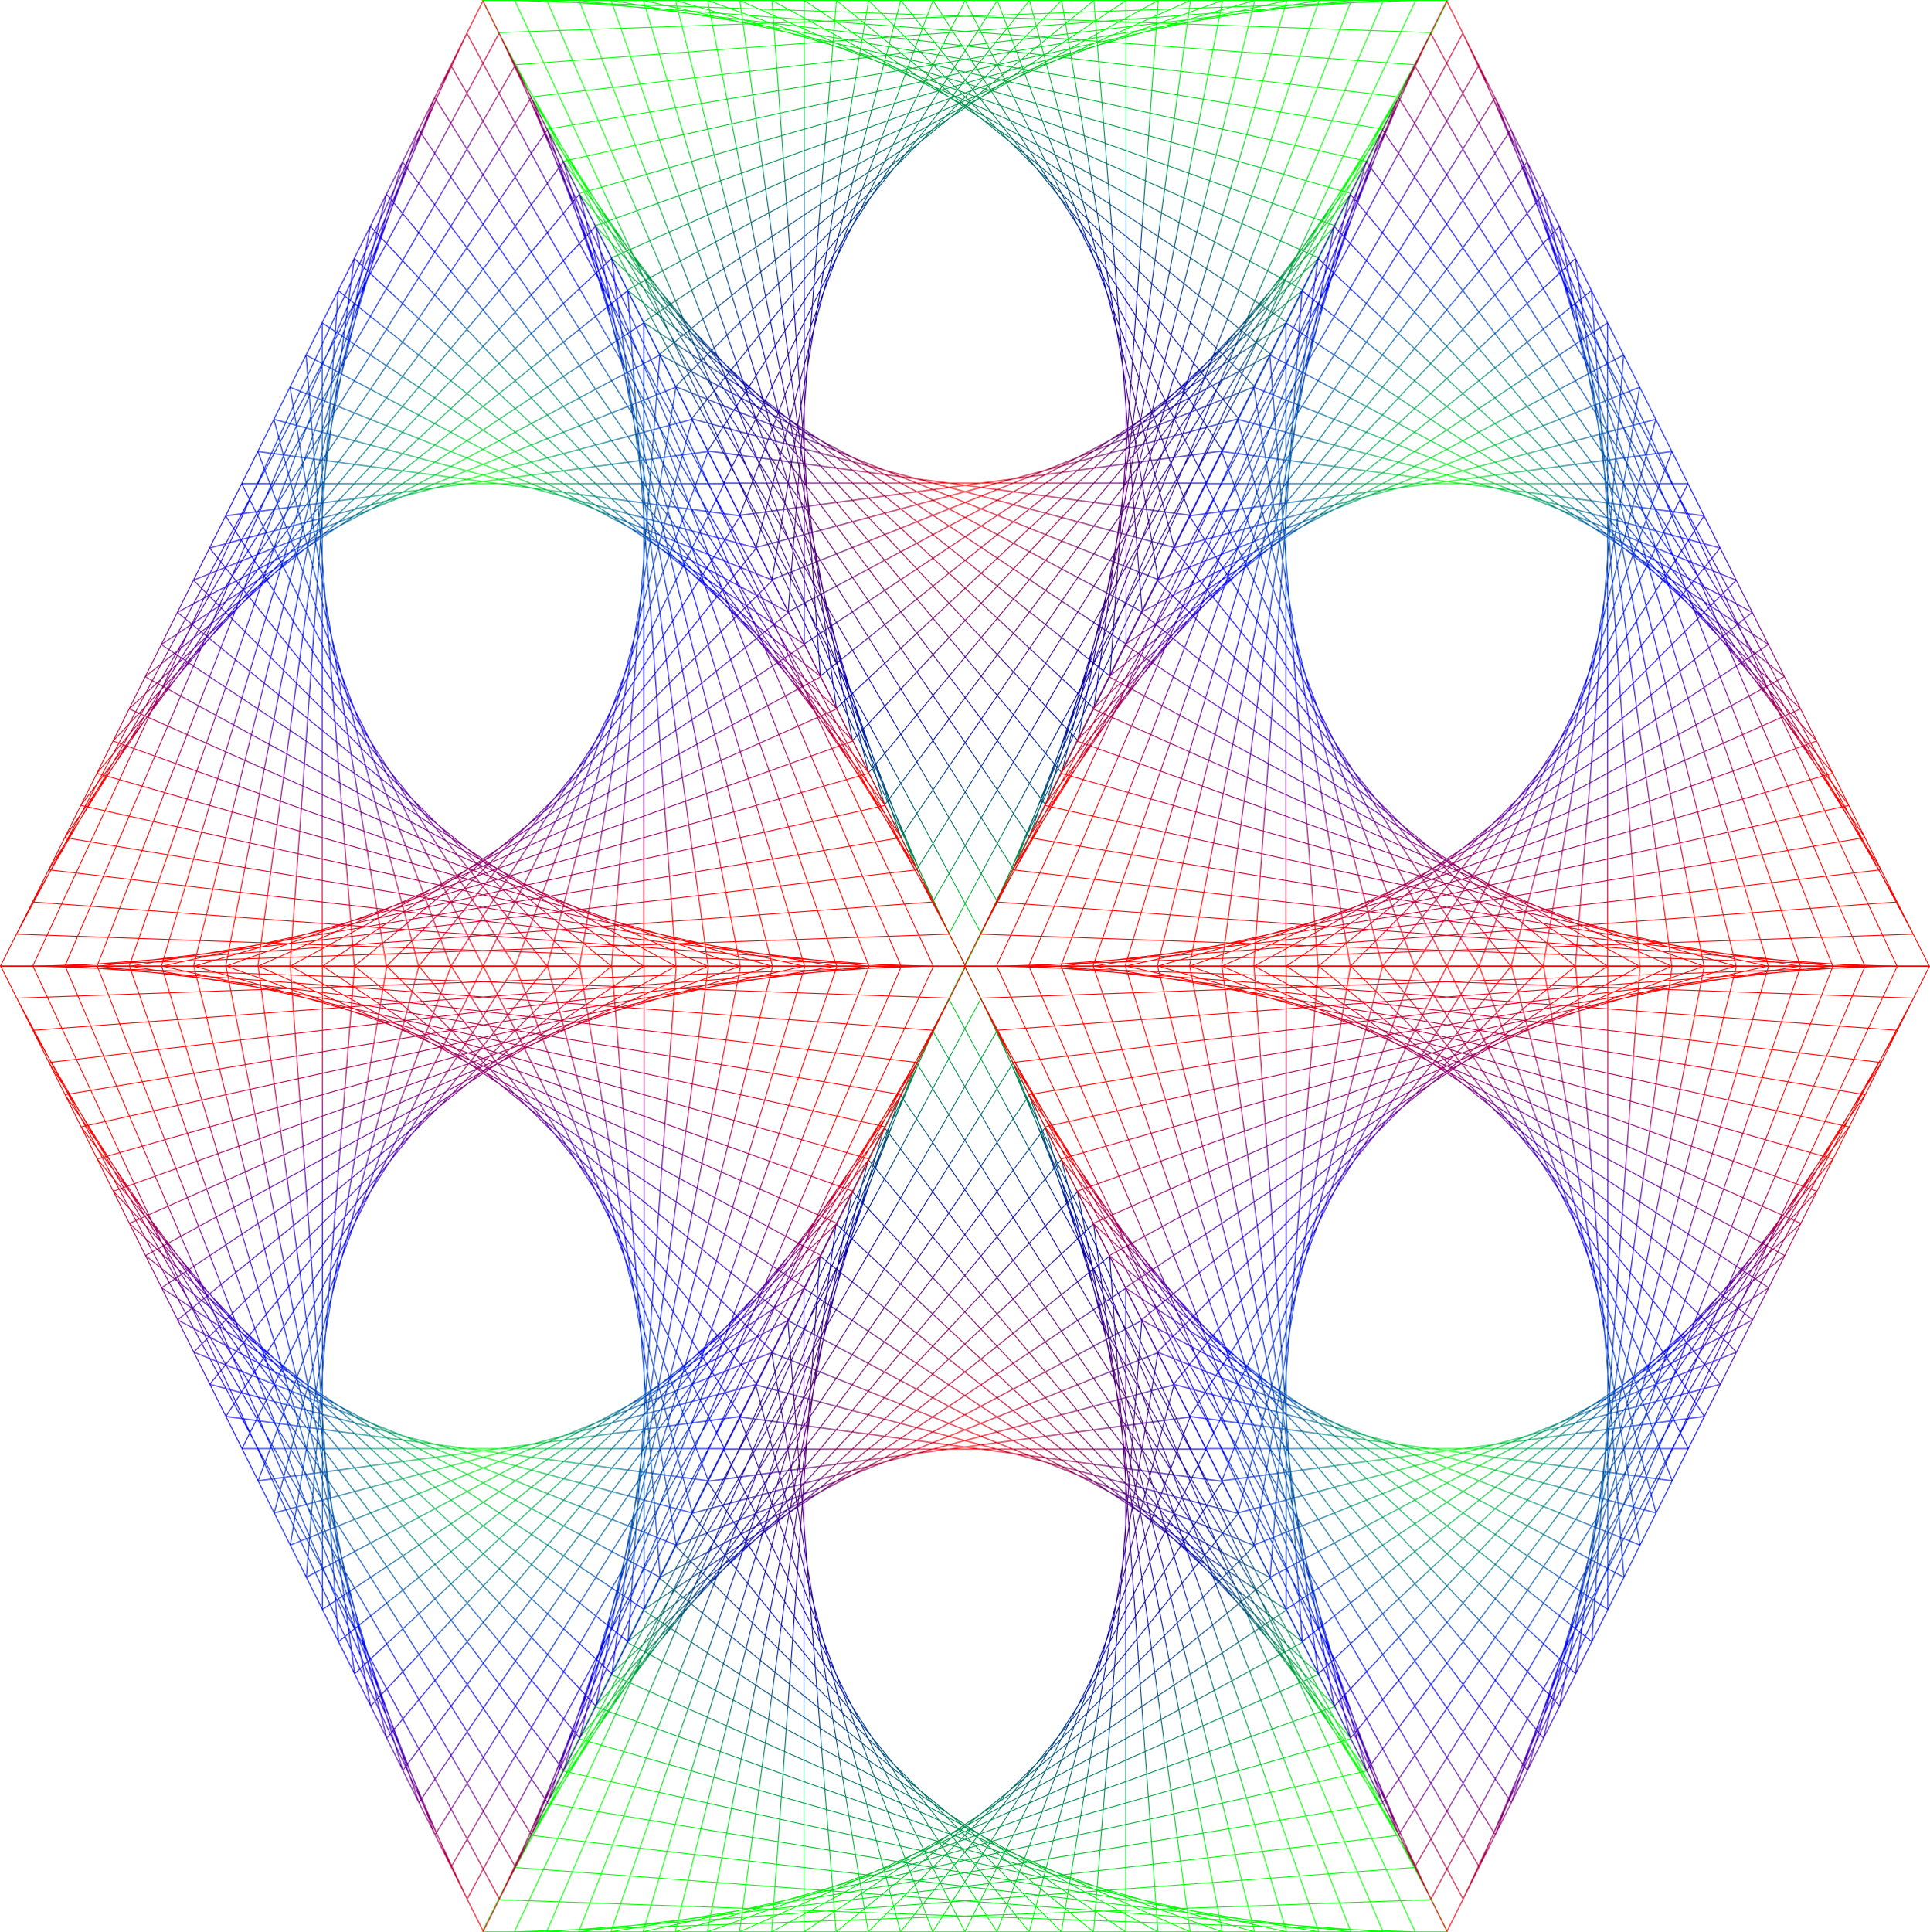 <?xml version="1.0" encoding="UTF-8" standalone="no"?>
<svg
   xmlns:dc="http://purl.org/dc/elements/1.1/"
   xmlns:cc="http://creativecommons.org/ns#"
   xmlns:rdf="http://www.w3.org/1999/02/22-rdf-syntax-ns#"
   xmlns:svg="http://www.w3.org/2000/svg"
   xmlns="http://www.w3.org/2000/svg"
   xmlns:xlink="http://www.w3.org/1999/xlink"
   xmlns:sodipodi="http://sodipodi.sourceforge.net/DTD/sodipodi-0.dtd"
   xmlns:inkscape="http://www.inkscape.org/namespaces/inkscape"
   sodipodi:docname="Hexagon.svg"
   id="svg8"
   version="1.1"
   viewBox="0 0 599.901 600.465"
   height="600.465mm"
   width="599.901mm"
   inkscape:version="1.0.1 (0767f8302a, 2020-10-17)">
  <defs
     id="defs2">
    <linearGradient
       inkscape:collect="always"
       id="linearGradient2838">
      <stop
         style="stop-color:#00ff00;stop-opacity:1"
         offset="0"
         id="stop2834" />
      <stop
         style="stop-color:#0000ff;stop-opacity:1"
         offset="0.5"
         id="stop2842" />
      <stop
         style="stop-color:#ff0000;stop-opacity:1"
         offset="1"
         id="stop2836" />
    </linearGradient>
    <linearGradient
       inkscape:collect="always"
       id="linearGradient2828">
      <stop
         style="stop-color:#00ff00;stop-opacity:1"
         offset="0"
         id="stop2824" />
      <stop
         style="stop-color:#0000ff;stop-opacity:1"
         offset="0.5"
         id="stop2832" />
      <stop
         style="stop-color:#ff0000;stop-opacity:1"
         offset="1"
         id="stop2826" />
    </linearGradient>
    <linearGradient
       inkscape:collect="always"
       id="linearGradient2818">
      <stop
         style="stop-color:#ff0000;stop-opacity:1"
         offset="0"
         id="stop2814" />
      <stop
         style="stop-color:#0000b4;stop-opacity:1"
         offset="0.5"
         id="stop2822" />
      <stop
         style="stop-color:#00ff00;stop-opacity:1"
         offset="1"
         id="stop2816" />
    </linearGradient>
    <radialGradient
       inkscape:collect="always"
       xlink:href="#linearGradient2818"
       id="radialGradient2820"
       cx="-157.827"
       cy="155.183"
       fx="-157.827"
       fy="155.183"
       r="150.166"
       gradientTransform="matrix(1,0,0,1,0,-0.049)"
       gradientUnits="userSpaceOnUse" />
    <radialGradient
       inkscape:collect="always"
       xlink:href="#linearGradient2828"
       id="radialGradient2830"
       cx="-8.042"
       cy="155.183"
       fx="-8.042"
       fy="155.183"
       r="150.166"
       gradientTransform="matrix(1,0,0,1,0,-0.05)"
       gradientUnits="userSpaceOnUse" />
    <radialGradient
       inkscape:collect="always"
       xlink:href="#linearGradient2838"
       id="radialGradient2840"
       cx="-307.611"
       cy="155.183"
       fx="-307.611"
       fy="155.183"
       r="150.166"
       gradientTransform="matrix(1,0,0,1,0,-0.049)"
       gradientUnits="userSpaceOnUse" />
    <radialGradient
       inkscape:collect="always"
       xlink:href="#linearGradient2818"
       id="radialGradient2857"
       gradientUnits="userSpaceOnUse"
       gradientTransform="matrix(1,0,0,1,0,-0.049)"
       cx="-157.827"
       cy="155.183"
       fx="-157.827"
       fy="155.183"
       r="150.166" />
    <radialGradient
       inkscape:collect="always"
       xlink:href="#linearGradient2838"
       id="radialGradient2859"
       gradientUnits="userSpaceOnUse"
       gradientTransform="matrix(1,0,0,1,0,-0.049)"
       cx="-307.611"
       cy="155.183"
       fx="-307.611"
       fy="155.183"
       r="150.166" />
    <radialGradient
       inkscape:collect="always"
       xlink:href="#linearGradient2828"
       id="radialGradient2861"
       gradientUnits="userSpaceOnUse"
       gradientTransform="matrix(1,0,0,1,0,-0.05)"
       cx="-8.042"
       cy="155.183"
       fx="-8.042"
       fy="155.183"
       r="150.166" />
  </defs>
  <sodipodi:namedview
     id="base"
     pagecolor="#ffffff"
     bordercolor="#666666"
     borderopacity="1.0"
     inkscape:pageopacity="0.0"
     inkscape:pageshadow="2"
     inkscape:zoom="0.39788954"
     inkscape:cx="1133.6717"
     inkscape:cy="1134.737"
     inkscape:document-units="mm"
     inkscape:current-layer="layer1"
     inkscape:document-rotation="0"
     showgrid="false"
     inkscape:window-width="1528"
     inkscape:window-height="1136"
     inkscape:window-x="72"
     inkscape:window-y="27"
     inkscape:window-maximized="1"
     fit-margin-top="0"
     fit-margin-left="0"
     fit-margin-right="0"
     fit-margin-bottom="0" />
  <g
     inkscape:label="Layer 1"
     inkscape:groupmode="layer"
     id="layer1"
     transform="translate(457.777,-4.968)">
    <g
       id="g2871">
      <g
         id="g2847">
        <path
           d="M -7.779,5.101 H -307.779 l 150,300 L -7.779,5.101 m -300,0 150,300 M -7.779,5.101 H -307.779 m 0,0 H -7.779 M -302.779,15.101 l 150,280 M -17.779,5.101 -302.779,15.101 m 5,-10 285,10 m -285,10 150,260 M -27.779,5.101 -297.779,25.101 m 10,-20 270,20 m -275,10 150,240 M -37.779,5.101 -292.779,35.101 m 15,-30 255,30 m -265,10 150,220 M -47.779,5.101 -287.779,45.101 m 20,-40 240,40 m -255,10 150,200 M -57.779,5.101 -282.779,55.101 m 25,-50 225,50 m -245,10 150,180 M -67.779,5.101 -277.779,65.101 m 30,-60 210,60 m -235,10 150,160 M -77.779,5.101 -272.779,75.101 m 35,-70 195,70 m -225,10 150,140 M -87.779,5.101 -267.779,85.101 m 40,-80 180,80 m -215,10 150,120 M -97.779,5.101 -262.779,95.101 m 45,-90 165,90 m -205,10 150,100 m 0,-200 -150,100 m 50,-100 150,100 m -195,10 150,80 m -15,-190 -135,110 m 55,-110 135,110 m -185,10 150,60 M -127.779,5.101 l -120,120 m 60,-120 120,120 m -175,10 150,40 M -137.779,5.101 l -105,130 m 65,-130 105,130 m -165,10 150,20 M -147.779,5.101 l -90,140 m 70,-140 90,140 m -155,10 H -82.779 M -157.779,5.101 l -75,150 m 75,-150 75,150 m -145,10 150,-20 M -167.779,5.101 l -60,160 m 80,-160 60,160 m -135,10 150,-40 M -177.779,5.101 l -45,170 m 85,-170 45,170 m -125,10 150,-60 M -187.779,5.101 l -30,180 m 90,-180 30,180 m -115,10 150,-80 M -197.779,5.101 l -15,190 m 95,-190 15,190 m -105,10 150,-100 M -207.779,5.101 V 205.101 m 100,-200 V 205.101 m -95,10 L -52.779,95.101 M -217.779,5.101 l 15,210 M -97.779,5.101 -112.779,215.101 m -85,10 L -47.779,85.101 M -227.779,5.101 l 30,220 M -87.779,5.101 -117.779,225.101 m -75,10 L -42.779,75.101 M -237.779,5.101 l 45,230 M -77.779,5.101 -122.779,235.101 m -65,10 L -37.779,65.101 M -247.779,5.101 l 60,240 M -67.779,5.101 -127.779,245.101 m -55,10 L -32.779,55.101 M -257.779,5.101 l 75,250 M -57.779,5.101 -132.779,255.101 m -45,10 L -27.779,45.101 M -267.779,5.101 l 90,260 M -47.779,5.101 -137.779,265.101 m -35,10 L -22.779,35.101 M -277.779,5.101 l 105,270 M -37.779,5.101 -142.779,275.101 m -25,10 L -17.779,25.101 M -287.779,5.101 l 120,280 M -27.779,5.101 -147.779,285.101 m -15,10 L -12.779,15.101 M -297.779,5.101 l 135,290 M -17.779,5.101 -152.779,295.101"
           style="fill:none;fill-opacity:1;stroke:url(#radialGradient2820);stroke-width:0.265;stroke-linecap:butt;stroke-linejoin:miter;stroke-opacity:1"
           id="path1972" />
        <path
           d="m -457.659,305.264 h 300 l -150,-300 -150,300 m 300,0 -150,-300 m -150,300 h 300 m 0,0 h -300 m 295,-10 -150,-280 m -135,290 285,-10 m -5,10 -285,-10 m 285,-10 -150,-260 m -120,280 270,-20 m -10,20 -270,-20 m 275,-10 -150,-240 m -105,270 255,-30 m -15,30 -255,-30 m 265,-10 -150,-220 m -90,260 240,-40 m -20,40 -240,-40 m 255,-10 -150,-200 m -75,250 225,-50 m -25,50 -225,-50 m 245,-10 -150,-180 m -60,240 210,-60 m -30,60 -210,-60 m 235,-10 -150,-160 m -45,230 195,-70 m -35,70 -195,-70 m 225,-10 -150,-140 m -30,220 180,-80 m -40,80 -180,-80 m 215,-10 -150,-120 m -15,210 165,-90 m -45,90 -165,-90 m 205,-10 -150,-100 m 0,200 150,-100 m -50,100 -150,-100 m 195,-10 -150,-80 m 15,190 135,-110 m -55,110 -135,-110 m 185,-10 -150,-60 m 30,180 120,-120 m -60,120 -120,-120 m 175,-10 -150,-40 m 45,170 105,-130 m -65,130 -105,-130 m 165,-10 -150,-20 m 60,160 90,-140 m -70,140 -90,-140 m 155,-10 h -150 m 75,150 75,-150 m -75,150 -75,-150 m 145,-10 -150,20 m 90,140 60,-160 m -80,160 -60,-160 m 135,-10 -150,40 m 105,130 45,-170 m -85,170 -45,-170 m 125,-10 -150,60 m 120,120 30,-180 m -90,180 -30,-180 m 115,-10 -150,80 m 135,110 15,-190 m -95,190 -15,-190 m 105,-10 -150,100 m 150,100 v -200 m -100,200 v -200 m 95,-10 -150,120 m 165,90 -15,-210 m -105,210 15,-210 m 85,-10 -150,140 m 180,80 -30,-220 m -110,220 30,-220 m 75,-10 -150,160 m 195,70 -45,-230 m -115,230 45,-230 m 65,-10 -150,180 m 210,60 -60,-240 m -120,240 60,-240 m 55,-10 -150,200 m 225,50 -75,-250 m -125,250 75,-250 m 45,-10 -150,220 m 240,40 -90,-260 m -130,260 90,-260 m 35,-10 -150,240 m 255,30 -105,-270 m -135,270 105,-270 m 25,-10 -150,260 m 270,20 -120,-280 m -140,280 120,-280 m 15,-10 -150,280 m 285,10 -135,-290 m -145,290 135,-290"
           style="fill:none;fill-opacity:1;stroke:url(#radialGradient2840);stroke-width:0.265;stroke-linecap:butt;stroke-linejoin:miter;stroke-opacity:1"
           id="path1977" />
        <path
           d="M -158.09,305.264 H 141.91 L -8.09,5.264 -158.09,305.264 m 300,0 L -8.09,5.264 M -158.09,305.264 h 300 m 0,0 H -158.09 m 295,-10 L -13.09,15.264 M -148.09,305.264 l 285,-10 m -5,10 -285,-10 m 285,-10 L -18.09,25.264 M -138.09,305.264 l 270,-20 m -10,20 -270,-20 m 275,-10 L -23.09,35.264 M -128.09,305.264 l 255,-30 m -15,30 -255,-30 m 265,-10 L -28.09,45.264 m -90,260 240,-40 m -20,40 -240,-40 m 255,-10 L -33.09,55.264 m -75,250 225,-50 m -25,50 -225,-50 m 245,-10 L -38.09,65.264 m -60,240 210,-60 m -30,60 -210,-60 m 235,-10 L -43.09,75.264 m -45,230 195,-70 m -35,70 -195,-70 m 225,-10 L -48.09,85.264 m -30,220 180,-80 m -40,80 -180,-80 m 215,-10 -150,-120 m -15,210 165,-90 m -45,90 -165,-90 m 205,-10 -150,-100 m 0,200 150,-100 m -50,100 -150,-100 m 195,-10 -150,-80 m 15,190 135,-110 m -55,110 -135,-110 m 185,-10 -150,-60 m 30,180 120,-120 m -60,120 -120,-120 m 175,-10 -150,-40 m 45,170 105,-130 m -65,130 -105,-130 m 165,-10 -150,-20 m 60,160 90,-140 m -70,140 -90,-140 m 155,-10 H -83.09 m 75,150 75,-150 m -75,150 -75,-150 m 145,-10 -150,20 m 90,140 60,-160 m -80,160 -60,-160 m 135,-10 -150,40 m 105,130 45,-170 m -85,170 -45,-170 m 125,-10 -150,60 m 120,120 30,-180 m -90,180 -30,-180 m 115,-10 -150,80 m 135,110 15,-190 m -95,190 -15,-190 m 105,-10 -150,100 m 150,100 v -200 m -100,200 v -200 m 95,-10 -150,120 m 165,90 -15,-210 m -105,210 15,-210 M 31.91,85.264 -118.09,225.264 m 180,80 L 31.91,85.264 M -78.09,305.264 -48.09,85.264 m 75,-10 L -123.09,235.264 m 195,70 L 26.91,75.264 M -88.09,305.264 -43.09,75.264 m 65,-10 L -128.09,245.264 m 210,60 L 21.91,65.264 M -98.09,305.264 -38.09,65.264 m 55,-10 -150,200 m 225,50 L 16.91,55.264 M -108.09,305.264 -33.09,55.264 m 45,-10 L -138.09,265.264 m 240,40 L 11.91,45.264 M -118.09,305.264 -28.09,45.264 m 35,-10 L -143.09,275.264 m 255,30 L 6.91,35.264 M -128.09,305.264 -23.09,35.264 m 25,-10 L -148.09,285.264 m 270,20 L 1.91,25.264 M -138.09,305.264 -18.09,25.264 m 15,-10 L -153.09,295.264 m 285,10 L -3.09,15.264 M -148.09,305.264 -13.09,15.264"
           style="fill:none;fill-opacity:1;stroke:url(#radialGradient2830);stroke-width:0.265;stroke-linecap:butt;stroke-linejoin:miter;stroke-opacity:1"
           id="path1979" />
      </g>
      <g
         id="g2855"
         transform="rotate(180,-157.827,305.201)">
        <path
           d="M -7.779,5.101 H -307.779 l 150,300 L -7.779,5.101 m -300,0 150,300 M -7.779,5.101 H -307.779 m 0,0 H -7.779 M -302.779,15.101 l 150,280 M -17.779,5.101 -302.779,15.101 m 5,-10 285,10 m -285,10 150,260 M -27.779,5.101 -297.779,25.101 m 10,-20 270,20 m -275,10 150,240 M -37.779,5.101 -292.779,35.101 m 15,-30 255,30 m -265,10 150,220 M -47.779,5.101 -287.779,45.101 m 20,-40 240,40 m -255,10 150,200 M -57.779,5.101 -282.779,55.101 m 25,-50 225,50 m -245,10 150,180 M -67.779,5.101 -277.779,65.101 m 30,-60 210,60 m -235,10 150,160 M -77.779,5.101 -272.779,75.101 m 35,-70 195,70 m -225,10 150,140 M -87.779,5.101 -267.779,85.101 m 40,-80 180,80 m -215,10 150,120 M -97.779,5.101 -262.779,95.101 m 45,-90 165,90 m -205,10 150,100 m 0,-200 -150,100 m 50,-100 150,100 m -195,10 150,80 m -15,-190 -135,110 m 55,-110 135,110 m -185,10 150,60 M -127.779,5.101 l -120,120 m 60,-120 120,120 m -175,10 150,40 M -137.779,5.101 l -105,130 m 65,-130 105,130 m -165,10 150,20 M -147.779,5.101 l -90,140 m 70,-140 90,140 m -155,10 H -82.779 M -157.779,5.101 l -75,150 m 75,-150 75,150 m -145,10 150,-20 M -167.779,5.101 l -60,160 m 80,-160 60,160 m -135,10 150,-40 M -177.779,5.101 l -45,170 m 85,-170 45,170 m -125,10 150,-60 M -187.779,5.101 l -30,180 m 90,-180 30,180 m -115,10 150,-80 M -197.779,5.101 l -15,190 m 95,-190 15,190 m -105,10 150,-100 M -207.779,5.101 V 205.101 m 100,-200 V 205.101 m -95,10 L -52.779,95.101 M -217.779,5.101 l 15,210 M -97.779,5.101 -112.779,215.101 m -85,10 L -47.779,85.101 M -227.779,5.101 l 30,220 M -87.779,5.101 -117.779,225.101 m -75,10 L -42.779,75.101 M -237.779,5.101 l 45,230 M -77.779,5.101 -122.779,235.101 m -65,10 L -37.779,65.101 M -247.779,5.101 l 60,240 M -67.779,5.101 -127.779,245.101 m -55,10 L -32.779,55.101 M -257.779,5.101 l 75,250 M -57.779,5.101 -132.779,255.101 m -45,10 L -27.779,45.101 M -267.779,5.101 l 90,260 M -47.779,5.101 -137.779,265.101 m -35,10 L -22.779,35.101 M -277.779,5.101 l 105,270 M -37.779,5.101 -142.779,275.101 m -25,10 L -17.779,25.101 M -287.779,5.101 l 120,280 M -27.779,5.101 -147.779,285.101 m -15,10 L -12.779,15.101 M -297.779,5.101 l 135,290 M -17.779,5.101 -152.779,295.101"
           style="fill:none;fill-opacity:1;stroke:url(#radialGradient2857);stroke-width:0.265;stroke-linecap:butt;stroke-linejoin:miter;stroke-opacity:1"
           id="path2849" />
        <path
           d="m -457.659,305.264 h 300 l -150,-300 -150,300 m 300,0 -150,-300 m -150,300 h 300 m 0,0 h -300 m 295,-10 -150,-280 m -135,290 285,-10 m -5,10 -285,-10 m 285,-10 -150,-260 m -120,280 270,-20 m -10,20 -270,-20 m 275,-10 -150,-240 m -105,270 255,-30 m -15,30 -255,-30 m 265,-10 -150,-220 m -90,260 240,-40 m -20,40 -240,-40 m 255,-10 -150,-200 m -75,250 225,-50 m -25,50 -225,-50 m 245,-10 -150,-180 m -60,240 210,-60 m -30,60 -210,-60 m 235,-10 -150,-160 m -45,230 195,-70 m -35,70 -195,-70 m 225,-10 -150,-140 m -30,220 180,-80 m -40,80 -180,-80 m 215,-10 -150,-120 m -15,210 165,-90 m -45,90 -165,-90 m 205,-10 -150,-100 m 0,200 150,-100 m -50,100 -150,-100 m 195,-10 -150,-80 m 15,190 135,-110 m -55,110 -135,-110 m 185,-10 -150,-60 m 30,180 120,-120 m -60,120 -120,-120 m 175,-10 -150,-40 m 45,170 105,-130 m -65,130 -105,-130 m 165,-10 -150,-20 m 60,160 90,-140 m -70,140 -90,-140 m 155,-10 h -150 m 75,150 75,-150 m -75,150 -75,-150 m 145,-10 -150,20 m 90,140 60,-160 m -80,160 -60,-160 m 135,-10 -150,40 m 105,130 45,-170 m -85,170 -45,-170 m 125,-10 -150,60 m 120,120 30,-180 m -90,180 -30,-180 m 115,-10 -150,80 m 135,110 15,-190 m -95,190 -15,-190 m 105,-10 -150,100 m 150,100 v -200 m -100,200 v -200 m 95,-10 -150,120 m 165,90 -15,-210 m -105,210 15,-210 m 85,-10 -150,140 m 180,80 -30,-220 m -110,220 30,-220 m 75,-10 -150,160 m 195,70 -45,-230 m -115,230 45,-230 m 65,-10 -150,180 m 210,60 -60,-240 m -120,240 60,-240 m 55,-10 -150,200 m 225,50 -75,-250 m -125,250 75,-250 m 45,-10 -150,220 m 240,40 -90,-260 m -130,260 90,-260 m 35,-10 -150,240 m 255,30 -105,-270 m -135,270 105,-270 m 25,-10 -150,260 m 270,20 -120,-280 m -140,280 120,-280 m 15,-10 -150,280 m 285,10 -135,-290 m -145,290 135,-290"
           style="fill:none;fill-opacity:1;stroke:url(#radialGradient2859);stroke-width:0.265;stroke-linecap:butt;stroke-linejoin:miter;stroke-opacity:1"
           id="path2851" />
        <path
           d="M -158.09,305.264 H 141.91 L -8.09,5.264 -158.09,305.264 m 300,0 L -8.09,5.264 M -158.09,305.264 h 300 m 0,0 H -158.09 m 295,-10 L -13.09,15.264 M -148.09,305.264 l 285,-10 m -5,10 -285,-10 m 285,-10 L -18.09,25.264 M -138.09,305.264 l 270,-20 m -10,20 -270,-20 m 275,-10 L -23.09,35.264 M -128.09,305.264 l 255,-30 m -15,30 -255,-30 m 265,-10 L -28.09,45.264 m -90,260 240,-40 m -20,40 -240,-40 m 255,-10 L -33.09,55.264 m -75,250 225,-50 m -25,50 -225,-50 m 245,-10 L -38.09,65.264 m -60,240 210,-60 m -30,60 -210,-60 m 235,-10 L -43.09,75.264 m -45,230 195,-70 m -35,70 -195,-70 m 225,-10 L -48.09,85.264 m -30,220 180,-80 m -40,80 -180,-80 m 215,-10 -150,-120 m -15,210 165,-90 m -45,90 -165,-90 m 205,-10 -150,-100 m 0,200 150,-100 m -50,100 -150,-100 m 195,-10 -150,-80 m 15,190 135,-110 m -55,110 -135,-110 m 185,-10 -150,-60 m 30,180 120,-120 m -60,120 -120,-120 m 175,-10 -150,-40 m 45,170 105,-130 m -65,130 -105,-130 m 165,-10 -150,-20 m 60,160 90,-140 m -70,140 -90,-140 m 155,-10 H -83.09 m 75,150 75,-150 m -75,150 -75,-150 m 145,-10 -150,20 m 90,140 60,-160 m -80,160 -60,-160 m 135,-10 -150,40 m 105,130 45,-170 m -85,170 -45,-170 m 125,-10 -150,60 m 120,120 30,-180 m -90,180 -30,-180 m 115,-10 -150,80 m 135,110 15,-190 m -95,190 -15,-190 m 105,-10 -150,100 m 150,100 v -200 m -100,200 v -200 m 95,-10 -150,120 m 165,90 -15,-210 m -105,210 15,-210 M 31.91,85.264 -118.09,225.264 m 180,80 L 31.91,85.264 M -78.09,305.264 -48.09,85.264 m 75,-10 L -123.09,235.264 m 195,70 L 26.91,75.264 M -88.09,305.264 -43.09,75.264 m 65,-10 L -128.09,245.264 m 210,60 L 21.91,65.264 M -98.09,305.264 -38.09,65.264 m 55,-10 -150,200 m 225,50 L 16.91,55.264 M -108.09,305.264 -33.09,55.264 m 45,-10 L -138.09,265.264 m 240,40 L 11.91,45.264 M -118.09,305.264 -28.09,45.264 m 35,-10 L -143.09,275.264 m 255,30 L 6.91,35.264 M -128.09,305.264 -23.09,35.264 m 25,-10 L -148.09,285.264 m 270,20 L 1.91,25.264 M -138.09,305.264 -18.09,25.264 m 15,-10 L -153.09,295.264 m 285,10 L -3.09,15.264 M -148.09,305.264 -13.09,15.264"
           style="fill:none;fill-opacity:1;stroke:url(#radialGradient2861);stroke-width:0.265;stroke-linecap:butt;stroke-linejoin:miter;stroke-opacity:1"
           id="path2853" />
      </g>
    </g>
  </g>
</svg>
